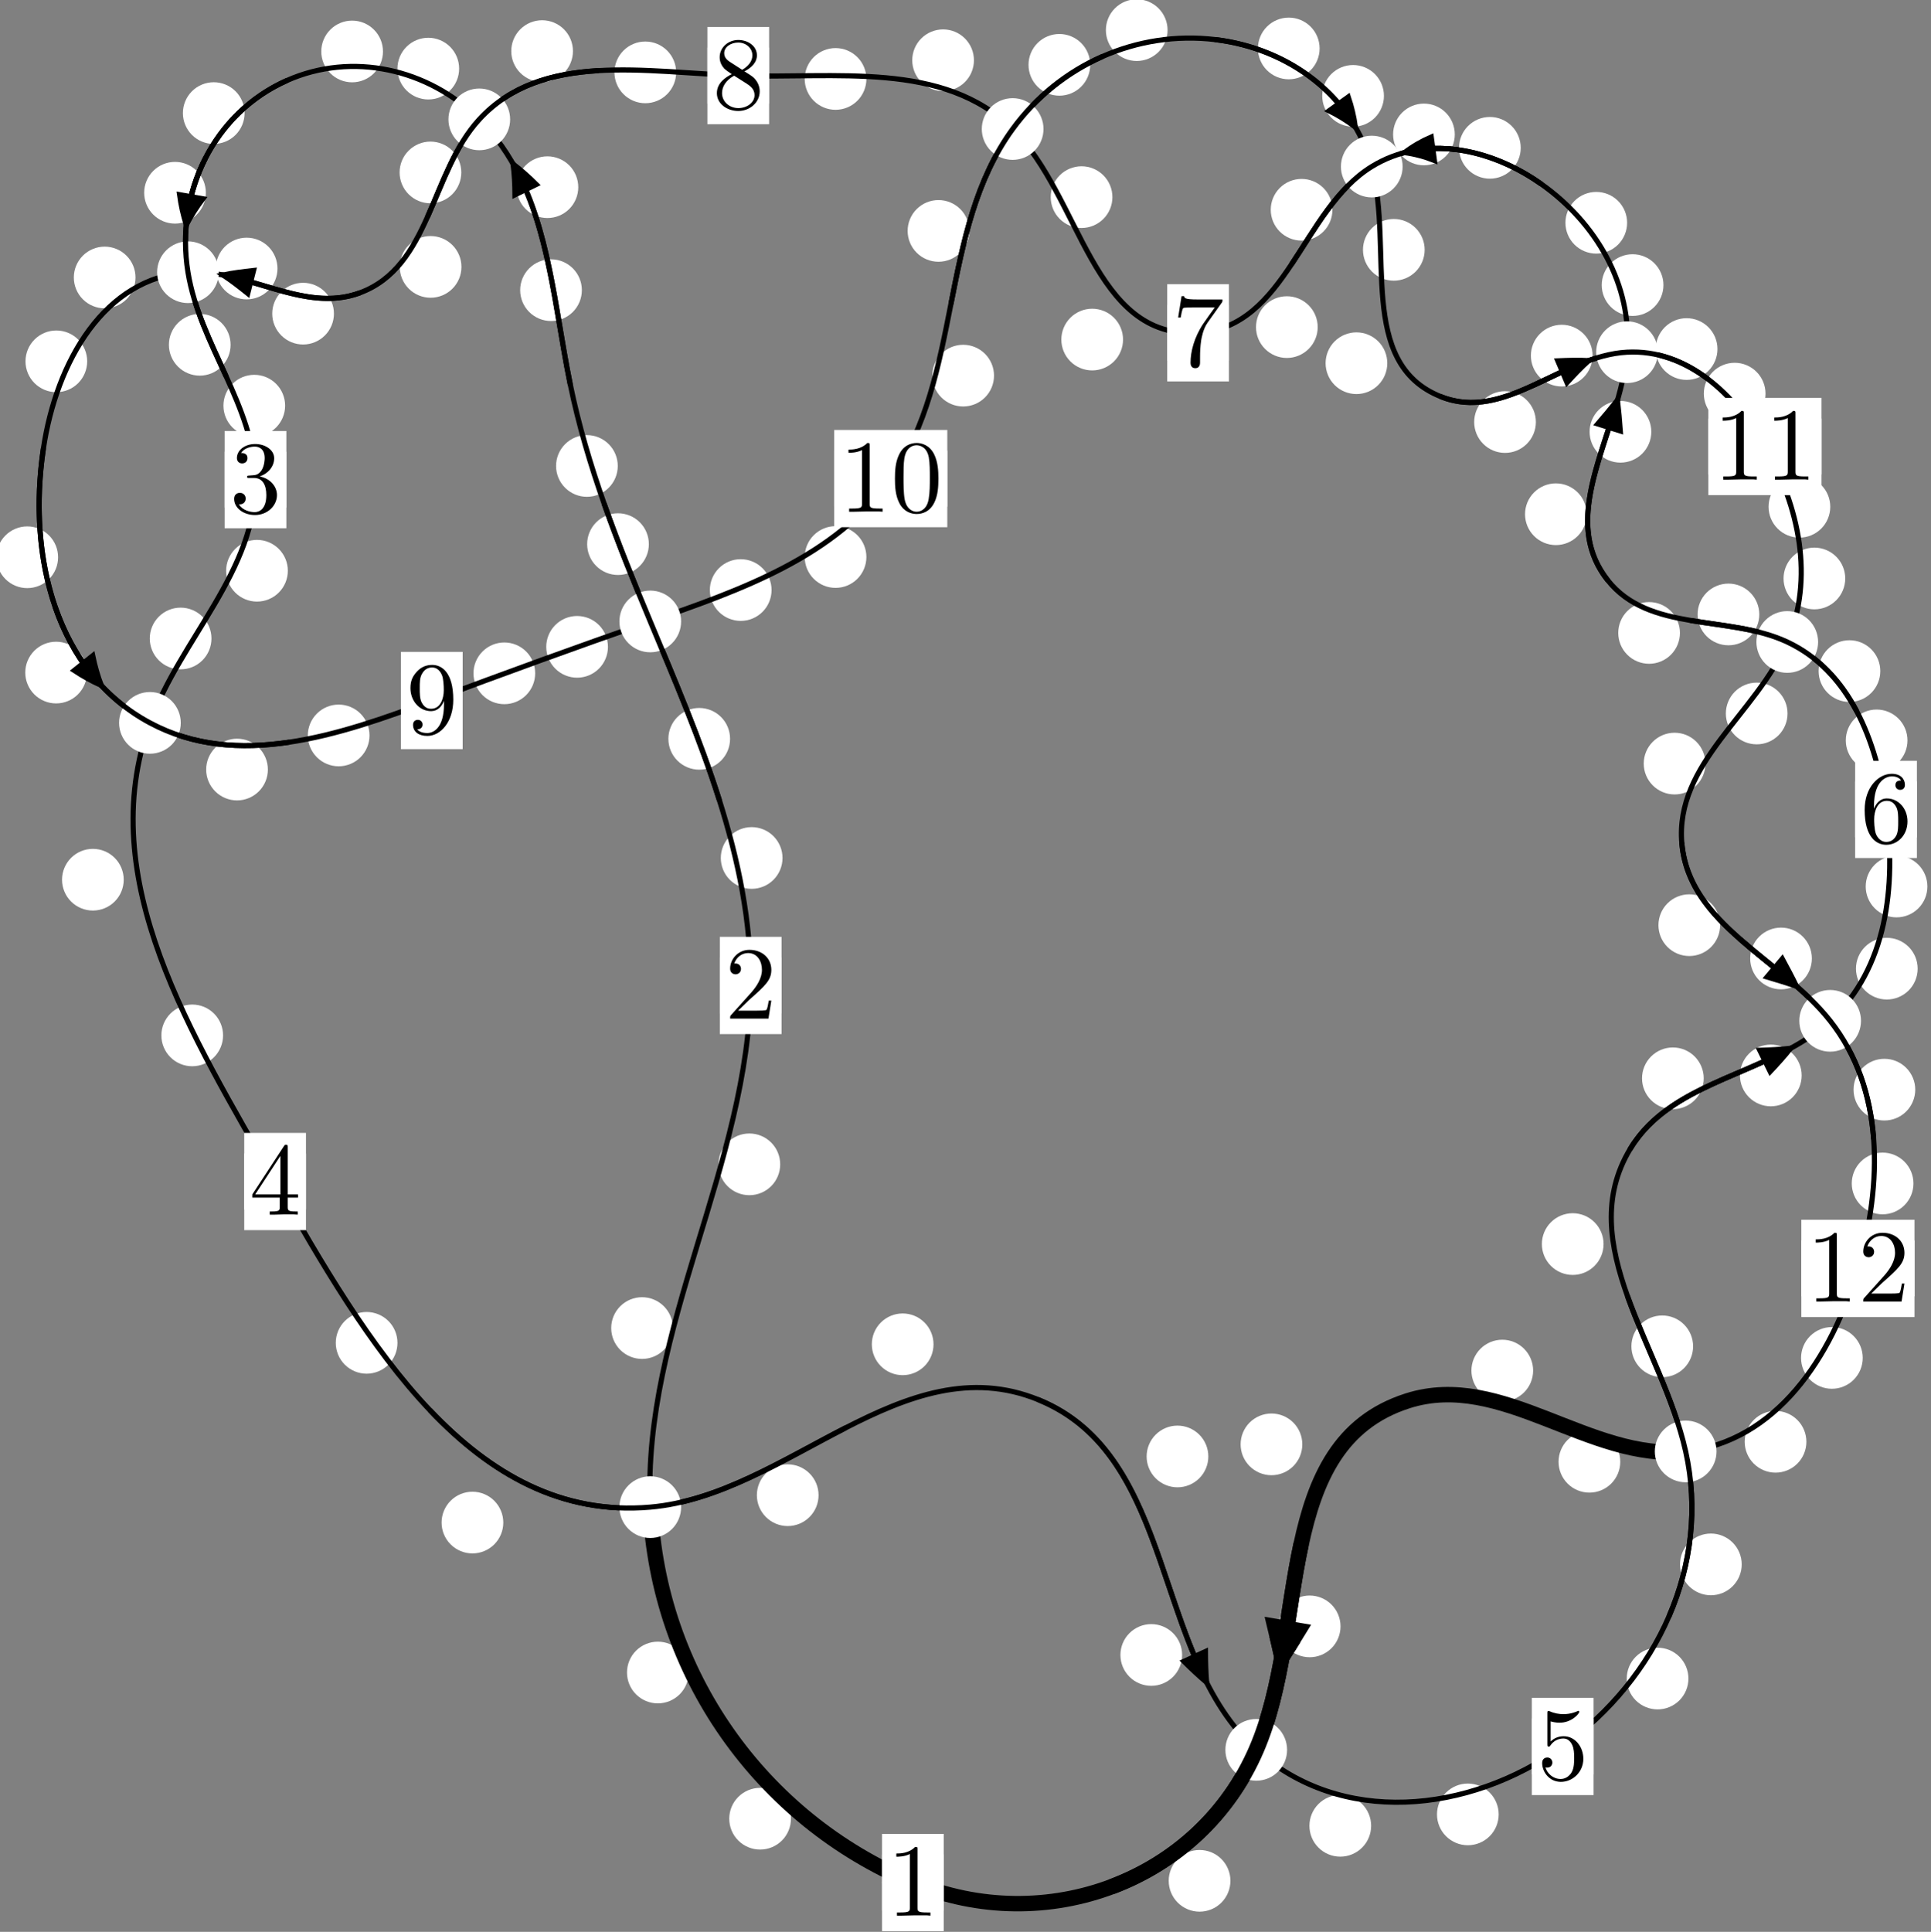 <?xml version="1.0"?>
<!-- Created by MetaPost 1.999 on 2021.07.06:0008 -->
<svg version="1.1" xmlns="http://www.w3.org/2000/svg" xmlns:xlink="http://www.w3.org/1999/xlink" width="187.083" height="187.145" viewBox="0 0 187.083 187.145">
<rect x="0" y="0" width="187.083" height="187.145" fill="#808080" stroke="none"/>
<!-- Original BoundingBox: -63.349014 -41.075394 123.734421 146.069839 -->
  <defs>
    <g transform="scale(0.01,0.01)" id="GLYPHcmr10_48">
      <path style="fill-rule: evenodd;" d="M460 -320C460 -400,455 -480,420 -554C374 -650,292 -666,250 -666C190 -666,117 -640,76 -547C44 -478,39 -400,39 -320C39 -245,43 -155,84 -79C127 2,200 22,249 22C303 22,379 1,423 -94C455 -163,460 -241,460 -320M249 -0C210 -0,151 -25,133 -121C122 -181,122 -273,122 -332C122 -396,122 -462,130 -516C149 -635,224 -644,249 -644C282 -644,348 -626,367 -527C377 -471,377 -395,377 -332C377 -257,377 -189,366 -125C351 -30,294 -0,249 -0"></path>
    </g>
    <g transform="scale(0.01,0.01)" id="GLYPHcmr10_49">
      <path style="fill-rule: evenodd;" d="M294 -640C294 -664,294 -666,271 -666C209 -602,121 -602,89 -602L89 -571C109 -571,168 -571,220 -597L220 -79C220 -43,217 -31,127 -31L95 -31L95 -0L257 -0L130 -3L217 -3L257 -3L297 -3L384 -3L419 -0L419 -31L387 -31C297 -31,294 -42,294 -79"></path>
    </g>
    <g transform="scale(0.01,0.01)" id="GLYPHcmr10_50">
      <path style="fill-rule: evenodd;" d="M127 -77L233 -180C389 -318,449 -372,449 -472C449 -586,359 -666,237 -666C124 -666,50 -574,50 -485C50 -429,100 -429,103 -429C120 -429,155 -441,155 -482C155 -508,137 -534,102 -534C94 -534,92 -534,89 -533C112 -598,166 -635,224 -635C315 -635,358 -554,358 -472C358 -392,308 -313,253 -251L61 -37C50 -26,50 -24,50 -0L421 -0L449 -174L424 -174C419 -144,412 -100,402 -85C395 -77,329 -77,307 -77"></path>
    </g>
    <g transform="scale(0.01,0.01)" id="GLYPHcmr10_51">
      <path style="fill-rule: evenodd;" d="M290 -352C372 -379,430 -449,430 -528C430 -610,342 -666,246 -666C145 -666,69 -606,69 -530C69 -497,91 -478,120 -478C151 -478,171 -500,171 -529C171 -579,124 -579,109 -579C140 -628,206 -641,242 -641C283 -641,338 -619,338 -529C338 -517,336 -459,310 -415C280 -367,246 -364,221 -363C213 -362,189 -360,182 -360C174 -359,167 -358,167 -348C167 -337,174 -337,191 -337L235 -337C317 -337,354 -269,354 -171C354 -35,285 -6,241 -6C198 -6,123 -23,88 -82C123 -77,154 -99,154 -137C154 -173,127 -193,98 -193C74 -193,42 -179,42 -135C42 -44,135 22,244 22C366 22,457 -69,457 -171C457 -253,394 -331,290 -352"></path>
    </g>
    <g transform="scale(0.01,0.01)" id="GLYPHcmr10_52">
      <path style="fill-rule: evenodd;" d="M294 -165L294 -78C294 -42,292 -31,218 -31L197 -31L197 -0L332 -0L238 -3L290 -3L332 -3L374 -3L427 -3L468 -0L468 -31L447 -31C373 -31,371 -42,371 -78L371 -165L471 -165L471 -196L371 -196L371 -651C371 -671,371 -677,355 -677C346 -677,343 -677,335 -665L28 -196L28 -165M300 -196L56 -196L300 -569"></path>
    </g>
    <g transform="scale(0.01,0.01)" id="GLYPHcmr10_53">
      <path style="fill-rule: evenodd;" d="M449 -201C449 -320,367 -420,259 -420C211 -420,168 -404,132 -369L132 -564C152 -558,185 -551,217 -551C340 -551,410 -642,410 -655C410 -661,407 -666,400 -666C399 -666,397 -666,392 -663C372 -654,323 -634,256 -634C216 -634,170 -641,123 -662C115 -665,113 -665,111 -665C101 -665,101 -657,101 -641L101 -345C101 -327,101 -319,115 -319C122 -319,124 -322,128 -328C139 -344,176 -398,257 -398C309 -398,334 -352,342 -334C358 -297,360 -258,360 -208C360 -173,360 -113,336 -71C312 -32,275 -6,229 -6C156 -6,99 -59,82 -118C85 -117,88 -116,99 -116C132 -116,149 -141,149 -165C149 -189,132 -214,99 -214C85 -214,50 -207,50 -161C50 -75,119 22,231 22C347 22,449 -74,449 -201"></path>
    </g>
    <g transform="scale(0.01,0.01)" id="GLYPHcmr10_54">
      <path style="fill-rule: evenodd;" d="M132 -328L132 -352C132 -605,256 -641,307 -641C331 -641,373 -635,395 -601C380 -601,340 -601,340 -556C340 -525,364 -510,386 -510C402 -510,432 -519,432 -558C432 -618,388 -666,305 -666C177 -666,42 -537,42 -316C42 -49,158 22,251 22C362 22,457 -72,457 -204C457 -331,368 -427,257 -427C189 -427,152 -376,132 -328M251 -6C188 -6,158 -66,152 -81C134 -128,134 -208,134 -226C134 -304,166 -404,256 -404C272 -404,318 -404,349 -342C367 -305,367 -254,367 -205C367 -157,367 -107,350 -71C320 -11,274 -6,251 -6"></path>
    </g>
    <g transform="scale(0.01,0.01)" id="GLYPHcmr10_55">
      <path style="fill-rule: evenodd;" d="M476 -609C485 -621,485 -623,485 -644L242 -644C120 -644,118 -657,114 -676L89 -676L56 -470L81 -470C84 -486,93 -549,106 -561C113 -567,191 -567,204 -567L411 -567C400 -551,321 -442,299 -409C209 -274,176 -135,176 -33C176 -23,176 22,222 22C268 22,268 -23,268 -33L268 -84C268 -139,271 -194,279 -248C283 -271,297 -357,341 -419"></path>
    </g>
    <g transform="scale(0.01,0.01)" id="GLYPHcmr10_56">
      <path style="fill-rule: evenodd;" d="M163 -457C117 -487,113 -521,113 -538C113 -599,178 -641,249 -641C322 -641,386 -589,386 -517C386 -460,347 -412,287 -377M309 -362C381 -399,430 -451,430 -517C430 -609,341 -666,250 -666C150 -666,69 -592,69 -499C69 -481,71 -436,113 -389C124 -377,161 -352,186 -335C128 -306,42 -250,42 -151C42 -45,144 22,249 22C362 22,457 -61,457 -168C457 -204,446 -249,408 -291C389 -312,373 -322,309 -362M209 -320L332 -242C360 -223,407 -193,407 -132C407 -58,332 -6,250 -6C164 -6,92 -68,92 -151C92 -209,124 -273,209 -320"></path>
    </g>
    <g transform="scale(0.01,0.01)" id="GLYPHcmr10_57">
      <path style="fill-rule: evenodd;" d="M367 -318L367 -286C367 -52,263 -6,205 -6C188 -6,134 -8,107 -42C151 -42,159 -71,159 -88C159 -119,135 -134,113 -134C97 -134,67 -125,67 -86C67 -19,121 22,206 22C335 22,457 -114,457 -329C457 -598,342 -666,253 -666C198 -666,149 -648,106 -603C65 -558,42 -516,42 -441C42 -316,130 -218,242 -218C303 -218,344 -260,367 -318M243 -241C227 -241,181 -241,150 -304C132 -341,132 -391,132 -440C132 -494,132 -541,153 -578C180 -628,218 -641,253 -641C299 -641,332 -607,349 -562C361 -530,365 -467,365 -421C365 -338,331 -241,243 -241"></path>
    </g>
  </defs>
  <path d="M76.631 176.183C76.631 175.391,76.316 174.631,75.756 174.07C75.195 173.51,74.435 173.195,73.642 173.195C72.85 173.195,72.089 173.51,71.529 174.07C70.968 174.631,70.653 175.391,70.653 176.183C70.653 176.976,70.968 177.736,71.529 178.297C72.089 178.857,72.85 179.172,73.642 179.172C74.435 179.172,75.195 178.857,75.756 178.297C76.316 177.736,76.631 176.976,76.631 176.183Z" style="fill: rgb(100%,100%,100%);stroke: none;"></path>
  <path d="M91.43 182.365C91.43 181.572,91.115 180.812,90.555 180.252C89.994 179.691,89.234 179.376,88.442 179.376C87.649 179.376,86.889 179.691,86.328 180.252C85.768 180.812,85.453 181.572,85.453 182.365C85.453 183.158,85.768 183.918,86.328 184.478C86.889 185.039,87.649 185.354,88.442 185.354C89.234 185.354,89.994 185.039,90.555 184.478C91.115 183.918,91.43 183.158,91.43 182.365Z" style="fill: rgb(100%,100%,100%);stroke: none;"></path>
  <path d="M65.193 128.653C65.193 127.86,64.879 127.1,64.318 126.54C63.758 125.979,62.997 125.664,62.205 125.664C61.412 125.664,60.652 125.979,60.091 126.54C59.531 127.1,59.216 127.86,59.216 128.653C59.216 129.446,59.531 130.206,60.091 130.766C60.652 131.327,61.412 131.642,62.205 131.642C62.997 131.642,63.758 131.327,64.318 130.766C64.879 130.206,65.193 129.446,65.193 128.653Z" style="fill: rgb(100%,100%,100%);stroke: none;"></path>
  <path d="M66.723 162.022C66.723 161.229,66.408 160.469,65.848 159.908C65.287 159.348,64.527 159.033,63.735 159.033C62.942 159.033,62.182 159.348,61.621 159.908C61.061 160.469,60.746 161.229,60.746 162.022C60.746 162.814,61.061 163.575,61.621 164.135C62.182 164.696,62.942 165.01,63.735 165.01C64.527 165.01,65.287 164.696,65.848 164.135C66.408 163.575,66.723 162.814,66.723 162.022Z" style="fill: rgb(100%,100%,100%);stroke: none;"></path>
  <path d="M75.813 83.115C75.813 82.322,75.498 81.562,74.937 81.001C74.377 80.441,73.616 80.126,72.824 80.126C72.031 80.126,71.271 80.441,70.71 81.001C70.15 81.562,69.835 82.322,69.835 83.115C69.835 83.907,70.15 84.667,70.71 85.228C71.271 85.788,72.031 86.103,72.824 86.103C73.616 86.103,74.377 85.788,74.937 85.228C75.498 84.667,75.813 83.907,75.813 83.115Z" style="fill: rgb(100%,100%,100%);stroke: none;"></path>
  <path d="M75.589 112.793C75.589 112,75.274 111.24,74.714 110.68C74.153 110.119,73.393 109.804,72.6 109.804C71.807 109.804,71.047 110.119,70.487 110.68C69.926 111.24,69.611 112,69.611 112.793C69.611 113.586,69.926 114.346,70.487 114.906C71.047 115.467,71.807 115.782,72.6 115.782C73.393 115.782,74.153 115.467,74.714 114.906C75.274 114.346,75.589 113.586,75.589 112.793Z" style="fill: rgb(100%,100%,100%);stroke: none;"></path>
  <path d="M62.864 52.712C62.864 51.919,62.549 51.159,61.988 50.598C61.428 50.038,60.668 49.723,59.875 49.723C59.082 49.723,58.322 50.038,57.762 50.598C57.201 51.159,56.886 51.919,56.886 52.712C56.886 53.504,57.201 54.265,57.762 54.825C58.322 55.386,59.082 55.7,59.875 55.7C60.668 55.7,61.428 55.386,61.988 54.825C62.549 54.265,62.864 53.504,62.864 52.712Z" style="fill: rgb(100%,100%,100%);stroke: none;"></path>
  <path d="M70.733 71.572C70.733 70.779,70.419 70.019,69.858 69.459C69.298 68.898,68.537 68.583,67.745 68.583C66.952 68.583,66.192 68.898,65.631 69.459C65.071 70.019,64.756 70.779,64.756 71.572C64.756 72.365,65.071 73.125,65.631 73.685C66.192 74.246,66.952 74.561,67.745 74.561C68.537 74.561,69.298 74.246,69.858 73.685C70.419 73.125,70.733 72.365,70.733 71.572Z" style="fill: rgb(100%,100%,100%);stroke: none;"></path>
  <path d="M56.373 28.109C56.373 27.317,56.058 26.556,55.498 25.996C54.937 25.435,54.177 25.12,53.385 25.12C52.592 25.12,51.832 25.435,51.271 25.996C50.711 26.556,50.396 27.317,50.396 28.109C50.396 28.902,50.711 29.662,51.271 30.223C51.832 30.783,52.592 31.098,53.385 31.098C54.177 31.098,54.937 30.783,55.498 30.223C56.058 29.662,56.373 28.902,56.373 28.109Z" style="fill: rgb(100%,100%,100%);stroke: none;"></path>
  <path d="M59.852 45.139C59.852 44.346,59.537 43.586,58.976 43.026C58.416 42.465,57.656 42.15,56.863 42.15C56.07 42.15,55.31 42.465,54.75 43.026C54.189 43.586,53.874 44.346,53.874 45.139C53.874 45.932,54.189 46.692,54.75 47.252C55.31 47.813,56.07 48.128,56.863 48.128C57.656 48.128,58.416 47.813,58.976 47.252C59.537 46.692,59.852 45.932,59.852 45.139Z" style="fill: rgb(100%,100%,100%);stroke: none;"></path>
  <path d="M44.483 6.647C44.483 5.854,44.168 5.094,43.608 4.534C43.047 3.973,42.287 3.658,41.494 3.658C40.702 3.658,39.941 3.973,39.381 4.534C38.82 5.094,38.506 5.854,38.506 6.647C38.506 7.44,38.82 8.2,39.381 8.76C39.941 9.321,40.702 9.636,41.494 9.636C42.287 9.636,43.047 9.321,43.608 8.76C44.168 8.2,44.483 7.44,44.483 6.647Z" style="fill: rgb(100%,100%,100%);stroke: none;"></path>
  <path d="M56.025 18.134C56.025 17.341,55.71 16.581,55.15 16.02C54.589 15.46,53.829 15.145,53.037 15.145C52.244 15.145,51.484 15.46,50.923 16.02C50.363 16.581,50.048 17.341,50.048 18.134C50.048 18.926,50.363 19.687,50.923 20.247C51.484 20.807,52.244 21.122,53.037 21.122C53.829 21.122,54.589 20.807,55.15 20.247C55.71 19.687,56.025 18.926,56.025 18.134Z" style="fill: rgb(100%,100%,100%);stroke: none;"></path>
  <path d="M23.697 10.956C23.697 10.163,23.382 9.403,22.822 8.842C22.261 8.282,21.501 7.967,20.708 7.967C19.916 7.967,19.155 8.282,18.595 8.842C18.034 9.403,17.719 10.163,17.719 10.956C17.719 11.748,18.034 12.508,18.595 13.069C19.155 13.629,19.916 13.944,20.708 13.944C21.501 13.944,22.261 13.629,22.822 13.069C23.382 12.508,23.697 11.748,23.697 10.956Z" style="fill: rgb(100%,100%,100%);stroke: none;"></path>
  <path d="M37.104 4.986C37.104 4.193,36.789 3.433,36.228 2.873C35.668 2.312,34.907 1.997,34.115 1.997C33.322 1.997,32.562 2.312,32.001 2.873C31.441 3.433,31.126 4.193,31.126 4.986C31.126 5.779,31.441 6.539,32.001 7.099C32.562 7.66,33.322 7.975,34.115 7.975C34.907 7.975,35.668 7.66,36.228 7.099C36.789 6.539,37.104 5.779,37.104 4.986Z" style="fill: rgb(100%,100%,100%);stroke: none;"></path>
  <path d="M22.341 33.4C22.341 32.607,22.026 31.847,21.466 31.287C20.905 30.726,20.145 30.411,19.352 30.411C18.56 30.411,17.799 30.726,17.239 31.287C16.678 31.847,16.363 32.607,16.363 33.4C16.363 34.193,16.678 34.953,17.239 35.513C17.799 36.074,18.56 36.389,19.352 36.389C20.145 36.389,20.905 36.074,21.466 35.513C22.026 34.953,22.341 34.193,22.341 33.4Z" style="fill: rgb(100%,100%,100%);stroke: none;"></path>
  <path d="M19.944 18.672C19.944 17.879,19.63 17.119,19.069 16.559C18.509 15.998,17.748 15.683,16.956 15.683C16.163 15.683,15.403 15.998,14.842 16.559C14.282 17.119,13.967 17.879,13.967 18.672C13.967 19.465,14.282 20.225,14.842 20.785C15.403 21.346,16.163 21.661,16.956 21.661C17.748 21.661,18.509 21.346,19.069 20.785C19.63 20.225,19.944 19.465,19.944 18.672Z" style="fill: rgb(100%,100%,100%);stroke: none;"></path>
  <path d="M27.887 55.289C27.887 54.496,27.572 53.736,27.011 53.176C26.451 52.615,25.691 52.3,24.898 52.3C24.105 52.3,23.345 52.615,22.785 53.176C22.224 53.736,21.909 54.496,21.909 55.289C21.909 56.082,22.224 56.842,22.785 57.402C23.345 57.963,24.105 58.278,24.898 58.278C25.691 58.278,26.451 57.963,27.011 57.402C27.572 56.842,27.887 56.082,27.887 55.289Z" style="fill: rgb(100%,100%,100%);stroke: none;"></path>
  <path d="M27.624 39.297C27.624 38.505,27.309 37.745,26.749 37.184C26.188 36.624,25.428 36.309,24.635 36.309C23.843 36.309,23.082 36.624,22.522 37.184C21.961 37.745,21.647 38.505,21.647 39.297C21.647 40.09,21.961 40.85,22.522 41.411C23.082 41.971,23.843 42.286,24.635 42.286C25.428 42.286,26.188 41.971,26.749 41.411C27.309 40.85,27.624 40.09,27.624 39.297Z" style="fill: rgb(100%,100%,100%);stroke: none;"></path>
  <path d="M11.987 85.22C11.987 84.427,11.673 83.667,11.112 83.106C10.552 82.546,9.791 82.231,8.999 82.231C8.206 82.231,7.446 82.546,6.885 83.106C6.325 83.667,6.01 84.427,6.01 85.22C6.01 86.012,6.325 86.773,6.885 87.333C7.446 87.894,8.206 88.208,8.999 88.208C9.791 88.208,10.552 87.894,11.112 87.333C11.673 86.773,11.987 86.012,11.987 85.22Z" style="fill: rgb(100%,100%,100%);stroke: none;"></path>
  <path d="M20.487 61.853C20.487 61.06,20.172 60.3,19.612 59.739C19.051 59.179,18.291 58.864,17.498 58.864C16.706 58.864,15.946 59.179,15.385 59.739C14.825 60.3,14.51 61.06,14.51 61.853C14.51 62.645,14.825 63.406,15.385 63.966C15.946 64.527,16.706 64.841,17.498 64.841C18.291 64.841,19.051 64.527,19.612 63.966C20.172 63.406,20.487 62.645,20.487 61.853Z" style="fill: rgb(100%,100%,100%);stroke: none;"></path>
  <path d="M38.508 130.085C38.508 129.292,38.193 128.532,37.633 127.971C37.072 127.411,36.312 127.096,35.519 127.096C34.727 127.096,33.966 127.411,33.406 127.971C32.845 128.532,32.531 129.292,32.531 130.085C32.531 130.877,32.845 131.638,33.406 132.198C33.966 132.758,34.727 133.073,35.519 133.073C36.312 133.073,37.072 132.758,37.633 132.198C38.193 131.638,38.508 130.877,38.508 130.085Z" style="fill: rgb(100%,100%,100%);stroke: none;"></path>
  <path d="M21.611 100.302C21.611 99.509,21.296 98.749,20.736 98.189C20.176 97.628,19.415 97.313,18.623 97.313C17.83 97.313,17.07 97.628,16.509 98.189C15.949 98.749,15.634 99.509,15.634 100.302C15.634 101.095,15.949 101.855,16.509 102.415C17.07 102.976,17.83 103.291,18.623 103.291C19.415 103.291,20.176 102.976,20.736 102.415C21.296 101.855,21.611 101.095,21.611 100.302Z" style="fill: rgb(100%,100%,100%);stroke: none;"></path>
  <path d="M79.306 144.844C79.306 144.051,78.991 143.291,78.43 142.731C77.87 142.17,77.11 141.855,76.317 141.855C75.524 141.855,74.764 142.17,74.204 142.731C73.643 143.291,73.328 144.051,73.328 144.844C73.328 145.637,73.643 146.397,74.204 146.957C74.764 147.518,75.524 147.833,76.317 147.833C77.11 147.833,77.87 147.518,78.43 146.957C78.991 146.397,79.306 145.637,79.306 144.844Z" style="fill: rgb(100%,100%,100%);stroke: none;"></path>
  <path d="M48.761 147.495C48.761 146.703,48.446 145.943,47.885 145.382C47.325 144.822,46.565 144.507,45.772 144.507C44.979 144.507,44.219 144.822,43.659 145.382C43.098 145.943,42.783 146.703,42.783 147.495C42.783 148.288,43.098 149.048,43.659 149.609C44.219 150.169,44.979 150.484,45.772 150.484C46.565 150.484,47.325 150.169,47.885 149.609C48.446 149.048,48.761 148.288,48.761 147.495Z" style="fill: rgb(100%,100%,100%);stroke: none;"></path>
  <path d="M117.068 141.091C117.068 140.299,116.753 139.538,116.192 138.978C115.632 138.418,114.872 138.103,114.079 138.103C113.286 138.103,112.526 138.418,111.966 138.978C111.405 139.538,111.09 140.299,111.09 141.091C111.09 141.884,111.405 142.644,111.966 143.205C112.526 143.765,113.286 144.08,114.079 144.08C114.872 144.08,115.632 143.765,116.192 143.205C116.753 142.644,117.068 141.884,117.068 141.091Z" style="fill: rgb(100%,100%,100%);stroke: none;"></path>
  <path d="M90.443 130.227C90.443 129.434,90.128 128.674,89.568 128.114C89.007 127.553,88.247 127.238,87.454 127.238C86.662 127.238,85.902 127.553,85.341 128.114C84.781 128.674,84.466 129.434,84.466 130.227C84.466 131.02,84.781 131.78,85.341 132.34C85.902 132.901,86.662 133.216,87.454 133.216C88.247 133.216,89.007 132.901,89.568 132.34C90.128 131.78,90.443 131.02,90.443 130.227Z" style="fill: rgb(100%,100%,100%);stroke: none;"></path>
  <path d="M132.841 176.871C132.841 176.078,132.526 175.318,131.965 174.757C131.405 174.197,130.645 173.882,129.852 173.882C129.059 173.882,128.299 174.197,127.739 174.757C127.178 175.318,126.863 176.078,126.863 176.871C126.863 177.663,127.178 178.424,127.739 178.984C128.299 179.544,129.059 179.859,129.852 179.859C130.645 179.859,131.405 179.544,131.965 178.984C132.526 178.424,132.841 177.663,132.841 176.871Z" style="fill: rgb(100%,100%,100%);stroke: none;"></path>
  <path d="M114.529 160.322C114.529 159.529,114.214 158.769,113.653 158.209C113.093 157.648,112.332 157.333,111.54 157.333C110.747 157.333,109.987 157.648,109.426 158.209C108.866 158.769,108.551 159.529,108.551 160.322C108.551 161.115,108.866 161.875,109.426 162.435C109.987 162.996,110.747 163.311,111.54 163.311C112.332 163.311,113.093 162.996,113.653 162.435C114.214 161.875,114.529 161.115,114.529 160.322Z" style="fill: rgb(100%,100%,100%);stroke: none;"></path>
  <path d="M163.583 162.605C163.583 161.813,163.268 161.053,162.708 160.492C162.148 159.932,161.387 159.617,160.595 159.617C159.802 159.617,159.042 159.932,158.481 160.492C157.921 161.053,157.606 161.813,157.606 162.605C157.606 163.398,157.921 164.158,158.481 164.719C159.042 165.279,159.802 165.594,160.595 165.594C161.387 165.594,162.148 165.279,162.708 164.719C163.268 164.158,163.583 163.398,163.583 162.605Z" style="fill: rgb(100%,100%,100%);stroke: none;"></path>
  <path d="M145.199 175.766C145.199 174.973,144.884 174.213,144.324 173.652C143.763 173.092,143.003 172.777,142.211 172.777C141.418 172.777,140.658 173.092,140.097 173.652C139.537 174.213,139.222 174.973,139.222 175.766C139.222 176.558,139.537 177.319,140.097 177.879C140.658 178.439,141.418 178.754,142.211 178.754C143.003 178.754,143.763 178.439,144.324 177.879C144.884 177.319,145.199 176.558,145.199 175.766Z" style="fill: rgb(100%,100%,100%);stroke: none;"></path>
  <path d="M164.035 130.422C164.035 129.63,163.72 128.869,163.159 128.309C162.599 127.748,161.838 127.434,161.046 127.434C160.253 127.434,159.493 127.748,158.932 128.309C158.372 128.869,158.057 129.63,158.057 130.422C158.057 131.215,158.372 131.975,158.932 132.536C159.493 133.096,160.253 133.411,161.046 133.411C161.838 133.411,162.599 133.096,163.159 132.536C163.72 131.975,164.035 131.215,164.035 130.422Z" style="fill: rgb(100%,100%,100%);stroke: none;"></path>
  <path d="M168.745 151.547C168.745 150.754,168.43 149.994,167.869 149.434C167.309 148.873,166.549 148.558,165.756 148.558C164.963 148.558,164.203 148.873,163.643 149.434C163.082 149.994,162.767 150.754,162.767 151.547C162.767 152.34,163.082 153.1,163.643 153.66C164.203 154.221,164.963 154.536,165.756 154.536C166.549 154.536,167.309 154.221,167.869 153.66C168.43 153.1,168.745 152.34,168.745 151.547Z" style="fill: rgb(100%,100%,100%);stroke: none;"></path>
  <path d="M165.064 104.459C165.064 103.666,164.749 102.906,164.188 102.345C163.628 101.785,162.868 101.47,162.075 101.47C161.282 101.47,160.522 101.785,159.962 102.345C159.401 102.906,159.086 103.666,159.086 104.459C159.086 105.251,159.401 106.012,159.962 106.572C160.522 107.133,161.282 107.447,162.075 107.447C162.868 107.447,163.628 107.133,164.188 106.572C164.749 106.012,165.064 105.251,165.064 104.459Z" style="fill: rgb(100%,100%,100%);stroke: none;"></path>
  <path d="M155.361 120.517C155.361 119.724,155.046 118.964,154.485 118.404C153.925 117.843,153.165 117.528,152.372 117.528C151.579 117.528,150.819 117.843,150.259 118.404C149.698 118.964,149.383 119.724,149.383 120.517C149.383 121.31,149.698 122.07,150.259 122.63C150.819 123.191,151.579 123.506,152.372 123.506C153.165 123.506,153.925 123.191,154.485 122.63C155.046 122.07,155.361 121.31,155.361 120.517Z" style="fill: rgb(100%,100%,100%);stroke: none;"></path>
  <path d="M185.791 93.837C185.791 93.044,185.476 92.284,184.916 91.723C184.355 91.163,183.595 90.848,182.802 90.848C182.01 90.848,181.249 91.163,180.689 91.723C180.128 92.284,179.813 93.044,179.813 93.837C179.813 94.629,180.128 95.389,180.689 95.95C181.249 96.51,182.01 96.825,182.802 96.825C183.595 96.825,184.355 96.51,184.916 95.95C185.476 95.389,185.791 94.629,185.791 93.837Z" style="fill: rgb(100%,100%,100%);stroke: none;"></path>
  <path d="M174.553 104.182C174.553 103.389,174.238 102.629,173.677 102.068C173.117 101.508,172.357 101.193,171.564 101.193C170.771 101.193,170.011 101.508,169.451 102.068C168.89 102.629,168.575 103.389,168.575 104.182C168.575 104.974,168.89 105.734,169.451 106.295C170.011 106.855,170.771 107.17,171.564 107.17C172.357 107.17,173.117 106.855,173.677 106.295C174.238 105.734,174.553 104.974,174.553 104.182Z" style="fill: rgb(100%,100%,100%);stroke: none;"></path>
  <path d="M184.804 71.724C184.804 70.931,184.489 70.171,183.929 69.611C183.368 69.05,182.608 68.735,181.815 68.735C181.023 68.735,180.262 69.05,179.702 69.611C179.141 70.171,178.827 70.931,178.827 71.724C178.827 72.517,179.141 73.277,179.702 73.837C180.262 74.398,181.023 74.713,181.815 74.713C182.608 74.713,183.368 74.398,183.929 73.837C184.489 73.277,184.804 72.517,184.804 71.724Z" style="fill: rgb(100%,100%,100%);stroke: none;"></path>
  <path d="M186.734 85.878C186.734 85.085,186.419 84.325,185.859 83.764C185.299 83.204,184.538 82.889,183.746 82.889C182.953 82.889,182.193 83.204,181.632 83.764C181.072 84.325,180.757 85.085,180.757 85.878C180.757 86.671,181.072 87.431,181.632 87.991C182.193 88.552,182.953 88.867,183.746 88.867C184.538 88.867,185.299 88.552,185.859 87.991C186.419 87.431,186.734 86.671,186.734 85.878Z" style="fill: rgb(100%,100%,100%);stroke: none;"></path>
  <path d="M170.448 59.522C170.448 58.73,170.133 57.97,169.573 57.409C169.013 56.849,168.252 56.534,167.46 56.534C166.667 56.534,165.907 56.849,165.346 57.409C164.786 57.97,164.471 58.73,164.471 59.522C164.471 60.315,164.786 61.075,165.346 61.636C165.907 62.196,166.667 62.511,167.46 62.511C168.252 62.511,169.013 62.196,169.573 61.636C170.133 61.075,170.448 60.315,170.448 59.522Z" style="fill: rgb(100%,100%,100%);stroke: none;"></path>
  <path d="M182.172 65.011C182.172 64.218,181.857 63.458,181.296 62.898C180.736 62.337,179.976 62.022,179.183 62.022C178.39 62.022,177.63 62.337,177.07 62.898C176.509 63.458,176.194 64.218,176.194 65.011C176.194 65.804,176.509 66.564,177.07 67.124C177.63 67.685,178.39 68,179.183 68C179.976 68,180.736 67.685,181.296 67.124C181.857 66.564,182.172 65.804,182.172 65.011Z" style="fill: rgb(100%,100%,100%);stroke: none;"></path>
  <path d="M153.73 49.815C153.73 49.022,153.415 48.262,152.854 47.702C152.294 47.141,151.534 46.826,150.741 46.826C149.948 46.826,149.188 47.141,148.628 47.702C148.067 48.262,147.752 49.022,147.752 49.815C147.752 50.608,148.067 51.368,148.628 51.928C149.188 52.489,149.948 52.804,150.741 52.804C151.534 52.804,152.294 52.489,152.854 51.928C153.415 51.368,153.73 50.608,153.73 49.815Z" style="fill: rgb(100%,100%,100%);stroke: none;"></path>
  <path d="M162.76 61.313C162.76 60.52,162.445 59.76,161.885 59.2C161.324 58.639,160.564 58.324,159.771 58.324C158.979 58.324,158.219 58.639,157.658 59.2C157.098 59.76,156.783 60.52,156.783 61.313C156.783 62.106,157.098 62.866,157.658 63.426C158.219 63.987,158.979 64.302,159.771 64.302C160.564 64.302,161.324 63.987,161.885 63.426C162.445 62.866,162.76 62.106,162.76 61.313Z" style="fill: rgb(100%,100%,100%);stroke: none;"></path>
  <path d="M161.161 27.617C161.161 26.824,160.846 26.064,160.285 25.503C159.725 24.943,158.965 24.628,158.172 24.628C157.379 24.628,156.619 24.943,156.059 25.503C155.498 26.064,155.183 26.824,155.183 27.617C155.183 28.409,155.498 29.17,156.059 29.73C156.619 30.29,157.379 30.605,158.172 30.605C158.965 30.605,159.725 30.29,160.285 29.73C160.846 29.17,161.161 28.409,161.161 27.617Z" style="fill: rgb(100%,100%,100%);stroke: none;"></path>
  <path d="M159.986 41.828C159.986 41.035,159.671 40.275,159.11 39.714C158.55 39.154,157.79 38.839,156.997 38.839C156.204 38.839,155.444 39.154,154.884 39.714C154.323 40.275,154.008 41.035,154.008 41.828C154.008 42.62,154.323 43.38,154.884 43.941C155.444 44.501,156.204 44.816,156.997 44.816C157.79 44.816,158.55 44.501,159.11 43.941C159.671 43.38,159.986 42.62,159.986 41.828Z" style="fill: rgb(100%,100%,100%);stroke: none;"></path>
  <path d="M147.334 14.32C147.334 13.528,147.019 12.767,146.459 12.207C145.898 11.646,145.138 11.331,144.346 11.331C143.553 11.331,142.793 11.646,142.232 12.207C141.672 12.767,141.357 13.528,141.357 14.32C141.357 15.113,141.672 15.873,142.232 16.434C142.793 16.994,143.553 17.309,144.346 17.309C145.138 17.309,145.898 16.994,146.459 16.434C147.019 15.873,147.334 15.113,147.334 14.32Z" style="fill: rgb(100%,100%,100%);stroke: none;"></path>
  <path d="M157.643 21.58C157.643 20.788,157.328 20.027,156.768 19.467C156.207 18.906,155.447 18.592,154.654 18.592C153.862 18.592,153.101 18.906,152.541 19.467C151.98 20.027,151.666 20.788,151.666 21.58C151.666 22.373,151.98 23.133,152.541 23.694C153.101 24.254,153.862 24.569,154.654 24.569C155.447 24.569,156.207 24.254,156.768 23.694C157.328 23.133,157.643 22.373,157.643 21.58Z" style="fill: rgb(100%,100%,100%);stroke: none;"></path>
  <path d="M129.092 20.32C129.092 19.528,128.777 18.768,128.217 18.207C127.656 17.647,126.896 17.332,126.104 17.332C125.311 17.332,124.551 17.647,123.99 18.207C123.43 18.768,123.115 19.528,123.115 20.32C123.115 21.113,123.43 21.873,123.99 22.434C124.551 22.994,125.311 23.309,126.104 23.309C126.896 23.309,127.656 22.994,128.217 22.434C128.777 21.873,129.092 21.113,129.092 20.32Z" style="fill: rgb(100%,100%,100%);stroke: none;"></path>
  <path d="M140.946 13.025C140.946 12.232,140.631 11.472,140.071 10.911C139.51 10.351,138.75 10.036,137.958 10.036C137.165 10.036,136.405 10.351,135.844 10.911C135.284 11.472,134.969 12.232,134.969 13.025C134.969 13.817,135.284 14.578,135.844 15.138C136.405 15.699,137.165 16.013,137.958 16.013C138.75 16.013,139.51 15.699,140.071 15.138C140.631 14.578,140.946 13.817,140.946 13.025Z" style="fill: rgb(100%,100%,100%);stroke: none;"></path>
  <path d="M108.805 32.896C108.805 32.103,108.49 31.343,107.929 30.782C107.369 30.222,106.608 29.907,105.816 29.907C105.023 29.907,104.263 30.222,103.702 30.782C103.142 31.343,102.827 32.103,102.827 32.896C102.827 33.688,103.142 34.448,103.702 35.009C104.263 35.569,105.023 35.884,105.816 35.884C106.608 35.884,107.369 35.569,107.929 35.009C108.49 34.448,108.805 33.688,108.805 32.896Z" style="fill: rgb(100%,100%,100%);stroke: none;"></path>
  <path d="M127.665 31.688C127.665 30.895,127.35 30.135,126.789 29.575C126.229 29.014,125.469 28.699,124.676 28.699C123.883 28.699,123.123 29.014,122.563 29.575C122.002 30.135,121.687 30.895,121.687 31.688C121.687 32.481,122.002 33.241,122.563 33.801C123.123 34.362,123.883 34.677,124.676 34.677C125.469 34.677,126.229 34.362,126.789 33.801C127.35 33.241,127.665 32.481,127.665 31.688Z" style="fill: rgb(100%,100%,100%);stroke: none;"></path>
  <path d="M94.36 5.837C94.36 5.044,94.045 4.284,93.484 3.724C92.924 3.163,92.164 2.848,91.371 2.848C90.578 2.848,89.818 3.163,89.258 3.724C88.697 4.284,88.382 5.044,88.382 5.837C88.382 6.63,88.697 7.39,89.258 7.95C89.818 8.511,90.578 8.826,91.371 8.826C92.164 8.826,92.924 8.511,93.484 7.95C94.045 7.39,94.36 6.63,94.36 5.837Z" style="fill: rgb(100%,100%,100%);stroke: none;"></path>
  <path d="M107.775 19.097C107.775 18.304,107.46 17.544,106.899 16.984C106.339 16.423,105.579 16.108,104.786 16.108C103.993 16.108,103.233 16.423,102.673 16.984C102.112 17.544,101.797 18.304,101.797 19.097C101.797 19.89,102.112 20.65,102.673 21.21C103.233 21.771,103.993 22.086,104.786 22.086C105.579 22.086,106.339 21.771,106.899 21.21C107.46 20.65,107.775 19.89,107.775 19.097Z" style="fill: rgb(100%,100%,100%);stroke: none;"></path>
  <path d="M65.509 7.011C65.509 6.218,65.194 5.458,64.633 4.898C64.073 4.337,63.313 4.022,62.52 4.022C61.727 4.022,60.967 4.337,60.407 4.898C59.846 5.458,59.531 6.218,59.531 7.011C59.531 7.804,59.846 8.564,60.407 9.124C60.967 9.685,61.727 10,62.52 10C63.313 10,64.073 9.685,64.633 9.124C65.194 8.564,65.509 7.804,65.509 7.011Z" style="fill: rgb(100%,100%,100%);stroke: none;"></path>
  <path d="M83.94 7.648C83.94 6.855,83.625 6.095,83.064 5.534C82.504 4.974,81.744 4.659,80.951 4.659C80.158 4.659,79.398 4.974,78.838 5.534C78.277 6.095,77.962 6.855,77.962 7.648C77.962 8.44,78.277 9.201,78.838 9.761C79.398 10.322,80.158 10.637,80.951 10.637C81.744 10.637,82.504 10.322,83.064 9.761C83.625 9.201,83.94 8.44,83.94 7.648Z" style="fill: rgb(100%,100%,100%);stroke: none;"></path>
  <path d="M44.693 16.705C44.693 15.912,44.378 15.152,43.817 14.592C43.257 14.031,42.496 13.716,41.704 13.716C40.911 13.716,40.151 14.031,39.59 14.592C39.03 15.152,38.715 15.912,38.715 16.705C38.715 17.498,39.03 18.258,39.59 18.818C40.151 19.379,40.911 19.694,41.704 19.694C42.496 19.694,43.257 19.379,43.817 18.818C44.378 18.258,44.693 17.498,44.693 16.705Z" style="fill: rgb(100%,100%,100%);stroke: none;"></path>
  <path d="M55.51 4.95C55.51 4.157,55.196 3.397,54.635 2.837C54.075 2.276,53.314 1.961,52.522 1.961C51.729 1.961,50.969 2.276,50.408 2.837C49.848 3.397,49.533 4.157,49.533 4.95C49.533 5.743,49.848 6.503,50.408 7.063C50.969 7.624,51.729 7.939,52.522 7.939C53.314 7.939,54.075 7.624,54.635 7.063C55.196 6.503,55.51 5.743,55.51 4.95Z" style="fill: rgb(100%,100%,100%);stroke: none;"></path>
  <path d="M32.353 30.384C32.353 29.591,32.038 28.831,31.477 28.271C30.917 27.71,30.157 27.395,29.364 27.395C28.571 27.395,27.811 27.71,27.251 28.271C26.69 28.831,26.375 29.591,26.375 30.384C26.375 31.177,26.69 31.937,27.251 32.497C27.811 33.058,28.571 33.373,29.364 33.373C30.157 33.373,30.917 33.058,31.477 32.497C32.038 31.937,32.353 31.177,32.353 30.384Z" style="fill: rgb(100%,100%,100%);stroke: none;"></path>
  <path d="M44.707 25.854C44.707 25.062,44.392 24.302,43.831 23.741C43.271 23.181,42.511 22.866,41.718 22.866C40.925 22.866,40.165 23.181,39.605 23.741C39.044 24.302,38.729 25.062,38.729 25.854C38.729 26.647,39.044 27.407,39.605 27.968C40.165 28.528,40.925 28.843,41.718 28.843C42.511 28.843,43.271 28.528,43.831 27.968C44.392 27.407,44.707 26.647,44.707 25.854Z" style="fill: rgb(100%,100%,100%);stroke: none;"></path>
  <path d="M13.129 26.881C13.129 26.088,12.814 25.328,12.254 24.767C11.693 24.207,10.933 23.892,10.14 23.892C9.348 23.892,8.588 24.207,8.027 24.767C7.467 25.328,7.152 26.088,7.152 26.881C7.152 27.673,7.467 28.434,8.027 28.994C8.588 29.554,9.348 29.869,10.14 29.869C10.933 29.869,11.693 29.554,12.254 28.994C12.814 28.434,13.129 27.673,13.129 26.881Z" style="fill: rgb(100%,100%,100%);stroke: none;"></path>
  <path d="M26.883 26.013C26.883 25.22,26.568 24.46,26.008 23.899C25.447 23.339,24.687 23.024,23.894 23.024C23.102 23.024,22.342 23.339,21.781 23.899C21.221 24.46,20.906 25.22,20.906 26.013C20.906 26.805,21.221 27.566,21.781 28.126C22.342 28.687,23.102 29.001,23.894 29.001C24.687 29.001,25.447 28.687,26.008 28.126C26.568 27.566,26.883 26.805,26.883 26.013Z" style="fill: rgb(100%,100%,100%);stroke: none;"></path>
  <path d="M5.628 53.984C5.628 53.191,5.314 52.431,4.753 51.871C4.193 51.31,3.432 50.995,2.64 50.995C1.847 50.995,1.087 51.31,0.526 51.871C-0.034 52.431,-0.349 53.191,-0.349 53.984C-0.349 54.777,-0.034 55.537,0.526 56.097C1.087 56.658,1.847 56.973,2.64 56.973C3.432 56.973,4.193 56.658,4.753 56.097C5.314 55.537,5.628 54.777,5.628 53.984Z" style="fill: rgb(100%,100%,100%);stroke: none;"></path>
  <path d="M8.447 35.004C8.447 34.211,8.132 33.451,7.572 32.89C7.012 32.33,6.251 32.015,5.459 32.015C4.666 32.015,3.906 32.33,3.345 32.89C2.785 33.451,2.47 34.211,2.47 35.004C2.47 35.796,2.785 36.556,3.345 37.117C3.906 37.677,4.666 37.992,5.459 37.992C6.251 37.992,7.012 37.677,7.572 37.117C8.132 36.556,8.447 35.796,8.447 35.004Z" style="fill: rgb(100%,100%,100%);stroke: none;"></path>
  <path d="M25.953 74.549C25.953 73.756,25.638 72.996,25.077 72.436C24.517 71.875,23.757 71.56,22.964 71.56C22.171 71.56,21.411 71.875,20.851 72.436C20.29 72.996,19.975 73.756,19.975 74.549C19.975 75.342,20.29 76.102,20.851 76.662C21.411 77.223,22.171 77.538,22.964 77.538C23.757 77.538,24.517 77.223,25.077 76.662C25.638 76.102,25.953 75.342,25.953 74.549Z" style="fill: rgb(100%,100%,100%);stroke: none;"></path>
  <path d="M8.425 65.153C8.425 64.361,8.111 63.6,7.55 63.04C6.99 62.479,6.229 62.165,5.437 62.165C4.644 62.165,3.884 62.479,3.323 63.04C2.763 63.6,2.448 64.361,2.448 65.153C2.448 65.946,2.763 66.706,3.323 67.267C3.884 67.827,4.644 68.142,5.437 68.142C6.229 68.142,6.99 67.827,7.55 67.267C8.111 66.706,8.425 65.946,8.425 65.153Z" style="fill: rgb(100%,100%,100%);stroke: none;"></path>
  <path d="M51.85 65.226C51.85 64.434,51.535 63.673,50.974 63.113C50.414 62.553,49.654 62.238,48.861 62.238C48.068 62.238,47.308 62.553,46.748 63.113C46.187 63.673,45.872 64.434,45.872 65.226C45.872 66.019,46.187 66.779,46.748 67.34C47.308 67.9,48.068 68.215,48.861 68.215C49.654 68.215,50.414 67.9,50.974 67.34C51.535 66.779,51.85 66.019,51.85 65.226Z" style="fill: rgb(100%,100%,100%);stroke: none;"></path>
  <path d="M35.8 71.244C35.8 70.451,35.485 69.691,34.924 69.131C34.364 68.57,33.604 68.255,32.811 68.255C32.018 68.255,31.258 68.57,30.698 69.131C30.137 69.691,29.822 70.451,29.822 71.244C29.822 72.037,30.137 72.797,30.698 73.357C31.258 73.918,32.018 74.233,32.811 74.233C33.604 74.233,34.364 73.918,34.924 73.357C35.485 72.797,35.8 72.037,35.8 71.244Z" style="fill: rgb(100%,100%,100%);stroke: none;"></path>
  <path d="M74.752 57.159C74.752 56.367,74.437 55.607,73.876 55.046C73.316 54.486,72.556 54.171,71.763 54.171C70.97 54.171,70.21 54.486,69.65 55.046C69.089 55.607,68.774 56.367,68.774 57.159C68.774 57.952,69.089 58.712,69.65 59.273C70.21 59.833,70.97 60.148,71.763 60.148C72.556 60.148,73.316 59.833,73.876 59.273C74.437 58.712,74.752 57.952,74.752 57.159Z" style="fill: rgb(100%,100%,100%);stroke: none;"></path>
  <path d="M58.901 62.661C58.901 61.869,58.586 61.109,58.025 60.548C57.465 59.988,56.705 59.673,55.912 59.673C55.119 59.673,54.359 59.988,53.799 60.548C53.238 61.109,52.923 61.869,52.923 62.661C52.923 63.454,53.238 64.214,53.799 64.775C54.359 65.335,55.119 65.65,55.912 65.65C56.705 65.65,57.465 65.335,58.025 64.775C58.586 64.214,58.901 63.454,58.901 62.661Z" style="fill: rgb(100%,100%,100%);stroke: none;"></path>
  <path d="M96.305 36.389C96.305 35.596,95.99 34.836,95.43 34.275C94.869 33.715,94.109 33.4,93.316 33.4C92.524 33.4,91.763 33.715,91.203 34.275C90.643 34.836,90.328 35.596,90.328 36.389C90.328 37.181,90.643 37.942,91.203 38.502C91.763 39.062,92.524 39.377,93.316 39.377C94.109 39.377,94.869 39.062,95.43 38.502C95.99 37.942,96.305 37.181,96.305 36.389Z" style="fill: rgb(100%,100%,100%);stroke: none;"></path>
  <path d="M83.94 53.96C83.94 53.167,83.625 52.407,83.065 51.847C82.504 51.286,81.744 50.971,80.951 50.971C80.159 50.971,79.399 51.286,78.838 51.847C78.278 52.407,77.963 53.167,77.963 53.96C77.963 54.753,78.278 55.513,78.838 56.073C79.399 56.634,80.159 56.949,80.951 56.949C81.744 56.949,82.504 56.634,83.065 56.073C83.625 55.513,83.94 54.753,83.94 53.96Z" style="fill: rgb(100%,100%,100%);stroke: none;"></path>
  <path d="M105.624 6.281C105.624 5.489,105.309 4.729,104.749 4.168C104.188 3.608,103.428 3.293,102.636 3.293C101.843 3.293,101.083 3.608,100.522 4.168C99.962 4.729,99.647 5.489,99.647 6.281C99.647 7.074,99.962 7.834,100.522 8.395C101.083 8.955,101.843 9.27,102.636 9.27C103.428 9.27,104.188 8.955,104.749 8.395C105.309 7.834,105.624 7.074,105.624 6.281Z" style="fill: rgb(100%,100%,100%);stroke: none;"></path>
  <path d="M93.913 22.369C93.913 21.576,93.598 20.816,93.038 20.256C92.477 19.695,91.717 19.38,90.924 19.38C90.132 19.38,89.372 19.695,88.811 20.256C88.251 20.816,87.936 21.576,87.936 22.369C87.936 23.162,88.251 23.922,88.811 24.482C89.372 25.043,90.132 25.358,90.924 25.358C91.717 25.358,92.477 25.043,93.038 24.482C93.598 23.922,93.913 23.162,93.913 22.369Z" style="fill: rgb(100%,100%,100%);stroke: none;"></path>
  <path d="M127.85 4.694C127.85 3.901,127.535 3.141,126.975 2.58C126.414 2.02,125.654 1.705,124.861 1.705C124.069 1.705,123.308 2.02,122.748 2.58C122.187 3.141,121.872 3.901,121.872 4.694C121.872 5.486,122.187 6.246,122.748 6.807C123.308 7.367,124.069 7.682,124.861 7.682C125.654 7.682,126.414 7.367,126.975 6.807C127.535 6.246,127.85 5.486,127.85 4.694Z" style="fill: rgb(100%,100%,100%);stroke: none;"></path>
  <path d="M113.12 2.919C113.12 2.126,112.805 1.366,112.244 0.806C111.684 0.245,110.923 -0.07,110.131 -0.07C109.338 -0.07,108.578 0.245,108.017 0.806C107.457 1.366,107.142 2.126,107.142 2.919C107.142 3.712,107.457 4.472,108.017 5.032C108.578 5.593,109.338 5.908,110.131 5.908C110.923 5.908,111.684 5.593,112.244 5.032C112.805 4.472,113.12 3.712,113.12 2.919Z" style="fill: rgb(100%,100%,100%);stroke: none;"></path>
  <path d="M138.027 24.201C138.027 23.409,137.712 22.648,137.152 22.088C136.591 21.527,135.831 21.213,135.039 21.213C134.246 21.213,133.486 21.527,132.925 22.088C132.365 22.648,132.05 23.409,132.05 24.201C132.05 24.994,132.365 25.754,132.925 26.315C133.486 26.875,134.246 27.19,135.039 27.19C135.831 27.19,136.591 26.875,137.152 26.315C137.712 25.754,138.027 24.994,138.027 24.201Z" style="fill: rgb(100%,100%,100%);stroke: none;"></path>
  <path d="M134.081 9.287C134.081 8.495,133.766 7.735,133.206 7.174C132.645 6.614,131.885 6.299,131.092 6.299C130.3 6.299,129.54 6.614,128.979 7.174C128.419 7.735,128.104 8.495,128.104 9.287C128.104 10.08,128.419 10.84,128.979 11.401C129.54 11.961,130.3 12.276,131.092 12.276C131.885 12.276,132.645 11.961,133.206 11.401C133.766 10.84,134.081 10.08,134.081 9.287Z" style="fill: rgb(100%,100%,100%);stroke: none;"></path>
  <path d="M148.803 40.885C148.803 40.093,148.488 39.333,147.927 38.772C147.367 38.212,146.607 37.897,145.814 37.897C145.021 37.897,144.261 38.212,143.701 38.772C143.14 39.333,142.825 40.093,142.825 40.885C142.825 41.678,143.14 42.438,143.701 42.999C144.261 43.559,145.021 43.874,145.814 43.874C146.607 43.874,147.367 43.559,147.927 42.999C148.488 42.438,148.803 41.678,148.803 40.885Z" style="fill: rgb(100%,100%,100%);stroke: none;"></path>
  <path d="M134.406 35.185C134.406 34.393,134.091 33.632,133.531 33.072C132.97 32.512,132.21 32.197,131.417 32.197C130.625 32.197,129.864 32.512,129.304 33.072C128.744 33.632,128.429 34.393,128.429 35.185C128.429 35.978,128.744 36.738,129.304 37.299C129.864 37.859,130.625 38.174,131.417 38.174C132.21 38.174,132.97 37.859,133.531 37.299C134.091 36.738,134.406 35.978,134.406 35.185Z" style="fill: rgb(100%,100%,100%);stroke: none;"></path>
  <path d="M166.395 33.813C166.395 33.02,166.08 32.26,165.519 31.699C164.959 31.139,164.199 30.824,163.406 30.824C162.613 30.824,161.853 31.139,161.293 31.699C160.732 32.26,160.417 33.02,160.417 33.813C160.417 34.605,160.732 35.366,161.293 35.926C161.853 36.487,162.613 36.801,163.406 36.801C164.199 36.801,164.959 36.487,165.519 35.926C166.08 35.366,166.395 34.605,166.395 33.813Z" style="fill: rgb(100%,100%,100%);stroke: none;"></path>
  <path d="M154.297 34.45C154.297 33.657,153.982 32.897,153.421 32.337C152.861 31.776,152.101 31.461,151.308 31.461C150.515 31.461,149.755 31.776,149.195 32.337C148.634 32.897,148.319 33.657,148.319 34.45C148.319 35.243,148.634 36.003,149.195 36.563C149.755 37.124,150.515 37.439,151.308 37.439C152.101 37.439,152.861 37.124,153.421 36.563C153.982 36.003,154.297 35.243,154.297 34.45Z" style="fill: rgb(100%,100%,100%);stroke: none;"></path>
  <path d="M177.324 49.094C177.324 48.301,177.009 47.541,176.449 46.981C175.888 46.42,175.128 46.105,174.335 46.105C173.543 46.105,172.783 46.42,172.222 46.981C171.662 47.541,171.347 48.301,171.347 49.094C171.347 49.887,171.662 50.647,172.222 51.207C172.783 51.768,173.543 52.083,174.335 52.083C175.128 52.083,175.888 51.768,176.449 51.207C177.009 50.647,177.324 49.887,177.324 49.094Z" style="fill: rgb(100%,100%,100%);stroke: none;"></path>
  <path d="M171.051 38.131C171.051 37.339,170.736 36.579,170.176 36.018C169.615 35.458,168.855 35.143,168.063 35.143C167.27 35.143,166.51 35.458,165.949 36.018C165.389 36.579,165.074 37.339,165.074 38.131C165.074 38.924,165.389 39.684,165.949 40.245C166.51 40.805,167.27 41.12,168.063 41.12C168.855 41.12,169.615 40.805,170.176 40.245C170.736 39.684,171.051 38.924,171.051 38.131Z" style="fill: rgb(100%,100%,100%);stroke: none;"></path>
  <path d="M173.185 69.118C173.185 68.325,172.87 67.565,172.31 67.004C171.749 66.444,170.989 66.129,170.196 66.129C169.404 66.129,168.643 66.444,168.083 67.004C167.522 67.565,167.208 68.325,167.208 69.118C167.208 69.91,167.522 70.67,168.083 71.231C168.643 71.791,169.404 72.106,170.196 72.106C170.989 72.106,171.749 71.791,172.31 71.231C172.87 70.67,173.185 69.91,173.185 69.118Z" style="fill: rgb(100%,100%,100%);stroke: none;"></path>
  <path d="M178.775 56.039C178.775 55.246,178.46 54.486,177.9 53.925C177.339 53.365,176.579 53.05,175.787 53.05C174.994 53.05,174.234 53.365,173.673 53.925C173.113 54.486,172.798 55.246,172.798 56.039C172.798 56.831,173.113 57.592,173.673 58.152C174.234 58.713,174.994 59.028,175.787 59.028C176.579 59.028,177.339 58.713,177.9 58.152C178.46 57.592,178.775 56.831,178.775 56.039Z" style="fill: rgb(100%,100%,100%);stroke: none;"></path>
  <path d="M166.654 89.624C166.654 88.832,166.339 88.072,165.779 87.511C165.218 86.951,164.458 86.636,163.666 86.636C162.873 86.636,162.113 86.951,161.552 87.511C160.992 88.072,160.677 88.832,160.677 89.624C160.677 90.417,160.992 91.177,161.552 91.738C162.113 92.298,162.873 92.613,163.666 92.613C164.458 92.613,165.218 92.298,165.779 91.738C166.339 91.177,166.654 90.417,166.654 89.624Z" style="fill: rgb(100%,100%,100%);stroke: none;"></path>
  <path d="M165.23 73.971C165.23 73.178,164.915 72.418,164.354 71.858C163.794 71.297,163.034 70.982,162.241 70.982C161.448 70.982,160.688 71.297,160.128 71.858C159.567 72.418,159.252 73.178,159.252 73.971C159.252 74.764,159.567 75.524,160.128 76.084C160.688 76.645,161.448 76.96,162.241 76.96C163.034 76.96,163.794 76.645,164.354 76.084C164.915 75.524,165.23 74.764,165.23 73.971Z" style="fill: rgb(100%,100%,100%);stroke: none;"></path>
  <path d="M185.557 105.557C185.557 104.765,185.242 104.005,184.681 103.444C184.121 102.884,183.361 102.569,182.568 102.569C181.775 102.569,181.015 102.884,180.455 103.444C179.894 104.005,179.579 104.765,179.579 105.557C179.579 106.35,179.894 107.11,180.455 107.671C181.015 108.231,181.775 108.546,182.568 108.546C183.361 108.546,184.121 108.231,184.681 107.671C185.242 107.11,185.557 106.35,185.557 105.557Z" style="fill: rgb(100%,100%,100%);stroke: none;"></path>
  <path d="M175.542 92.85C175.542 92.057,175.228 91.297,174.667 90.737C174.107 90.176,173.346 89.861,172.554 89.861C171.761 89.861,171.001 90.176,170.44 90.737C169.88 91.297,169.565 92.057,169.565 92.85C169.565 93.643,169.88 94.403,170.44 94.963C171.001 95.524,171.761 95.839,172.554 95.839C173.346 95.839,174.107 95.524,174.667 94.963C175.228 94.403,175.542 93.643,175.542 92.85Z" style="fill: rgb(100%,100%,100%);stroke: none;"></path>
  <path d="M180.47 131.545C180.47 130.752,180.156 129.992,179.595 129.432C179.035 128.871,178.274 128.556,177.482 128.556C176.689 128.556,175.929 128.871,175.368 129.432C174.808 129.992,174.493 130.752,174.493 131.545C174.493 132.338,174.808 133.098,175.368 133.658C175.929 134.219,176.689 134.534,177.482 134.534C178.274 134.534,179.035 134.219,179.595 133.658C180.156 133.098,180.47 132.338,180.47 131.545Z" style="fill: rgb(100%,100%,100%);stroke: none;"></path>
  <path d="M185.383 114.645C185.383 113.852,185.068 113.092,184.508 112.531C183.947 111.971,183.187 111.656,182.395 111.656C181.602 111.656,180.842 111.971,180.281 112.531C179.721 113.092,179.406 113.852,179.406 114.645C179.406 115.437,179.721 116.198,180.281 116.758C180.842 117.318,181.602 117.633,182.395 117.633C183.187 117.633,183.947 117.318,184.508 116.758C185.068 116.198,185.383 115.437,185.383 114.645Z" style="fill: rgb(100%,100%,100%);stroke: none;"></path>
  <path d="M156.978 141.605C156.978 140.813,156.663 140.052,156.102 139.492C155.542 138.931,154.782 138.617,153.989 138.617C153.196 138.617,152.436 138.931,151.876 139.492C151.315 140.052,151 140.813,151 141.605C151 142.398,151.315 143.158,151.876 143.719C152.436 144.279,153.196 144.594,153.989 144.594C154.782 144.594,155.542 144.279,156.102 143.719C156.663 143.158,156.978 142.398,156.978 141.605Z" style="fill: rgb(100%,100%,100%);stroke: none;"></path>
  <path d="M175.011 139.669C175.011 138.877,174.696 138.116,174.136 137.556C173.575 136.995,172.815 136.68,172.022 136.68C171.23 136.68,170.47 136.995,169.909 137.556C169.349 138.116,169.034 138.877,169.034 139.669C169.034 140.462,169.349 141.222,169.909 141.783C170.47 142.343,171.23 142.658,172.022 142.658C172.815 142.658,173.575 142.343,174.136 141.783C174.696 141.222,175.011 140.462,175.011 139.669Z" style="fill: rgb(100%,100%,100%);stroke: none;"></path>
  <path d="M126.173 139.919C126.173 139.126,125.858 138.366,125.298 137.805C124.737 137.245,123.977 136.93,123.184 136.93C122.392 136.93,121.632 137.245,121.071 137.805C120.511 138.366,120.196 139.126,120.196 139.919C120.196 140.711,120.511 141.472,121.071 142.032C121.632 142.593,122.392 142.908,123.184 142.908C123.977 142.908,124.737 142.593,125.298 142.032C125.858 141.472,126.173 140.711,126.173 139.919Z" style="fill: rgb(100%,100%,100%);stroke: none;"></path>
  <path d="M148.536 132.772C148.536 131.979,148.221 131.219,147.66 130.659C147.1 130.098,146.34 129.783,145.547 129.783C144.754 129.783,143.994 130.098,143.434 130.659C142.873 131.219,142.558 131.979,142.558 132.772C142.558 133.565,142.873 134.325,143.434 134.885C143.994 135.446,144.754 135.761,145.547 135.761C146.34 135.761,147.1 135.446,147.66 134.885C148.221 134.325,148.536 133.565,148.536 132.772Z" style="fill: rgb(100%,100%,100%);stroke: none;"></path>
  <path d="M119.208 182.199C119.208 181.407,118.893 180.646,118.332 180.086C117.772 179.525,117.012 179.211,116.219 179.211C115.426 179.211,114.666 179.525,114.106 180.086C113.545 180.646,113.23 181.407,113.23 182.199C113.23 182.992,113.545 183.752,114.106 184.313C114.666 184.873,115.426 185.188,116.219 185.188C117.012 185.188,117.772 184.873,118.332 184.313C118.893 183.752,119.208 182.992,119.208 182.199Z" style="fill: rgb(100%,100%,100%);stroke: none;"></path>
  <path d="M129.875 157.553C129.875 156.76,129.56 156,129 155.44C128.439 154.879,127.679 154.564,126.886 154.564C126.094 154.564,125.333 154.879,124.773 155.44C124.213 156,123.898 156.76,123.898 157.553C123.898 158.346,124.213 159.106,124.773 159.666C125.333 160.227,126.094 160.542,126.886 160.542C127.679 160.542,128.439 160.227,129 159.666C129.56 159.106,129.875 158.346,129.875 157.553Z" style="fill: rgb(100%,100%,100%);stroke: none;"></path>
  <path d="M88.442 182.365C73.642 176.183,63.735 162.022,63 146C62.205 128.653,72.6 112.793,72.731 95.464C72.824 83.115,67.745 71.572,63 60.201C59.875 52.712,56.863 45.139,55.238 37.184C53.385 28.109,53.037 18.134,46.435 11.564C41.494 6.647,34.115 4.986,27.779 7.807C20.708 10.956,16.956 18.672,18.209 26.372C19.352 33.4,24.635 39.297,24.753 46.462C24.898 55.289,17.498 61.853,14.526 70.025C8.999 85.22,18.623 100.302,26.653 114.457C35.519 130.085,45.772 147.495,63 146C76.317 144.844,87.454 130.227,100.611 135.596C114.079 141.091,111.54 160.322,121.71 169.513C129.852 176.871,142.211 175.766,151.403 169.185C160.595 162.605,165.756 151.547,163.316 140.604C161.046 130.422,152.372 120.517,157.944 111.295C162.075 104.459,171.564 104.182,177.313 98.889C182.802 93.837,183.746 85.878,182.727 78.408C181.815 71.724,179.183 65.011,173.157 62.19C167.46 59.522,159.771 61.313,155.745 56.186C150.741 49.815,156.997 41.828,157.635 34.117C158.172 27.617,154.654 21.58,149.288 17.801C144.346 14.32,137.958 13.025,132.904 16.135C126.104 20.32,124.676 31.688,116.076 32.239C105.816 32.896,104.786 19.097,98.11 12.498C91.371 5.837,80.951 7.648,71.524 7.322C62.52 7.011,52.522 4.95,46.435 11.564C41.704 16.705,41.718 25.854,34.843 28.375C29.364 30.384,23.894 26.013,18.209 26.372C10.14 26.881,5.459 35.004,4.2 43.481C2.64 53.984,5.437 65.153,14.526 70.025C22.964 74.549,32.811 71.244,41.836 67.86C48.861 65.226,55.912 62.661,63 60.201C71.763 57.159,80.951 53.96,86.298 46.362C93.316 36.389,90.924 22.369,98.11 12.498C102.636 6.281,110.131 2.919,117.758 3.838C124.861 4.694,131.092 9.287,132.904 16.135C135.039 24.201,131.417 35.185,139.62 38.433C145.814 40.885,151.308 34.45,157.635 34.117C163.406 33.813,168.063 38.131,170.994 43.254C174.335 49.094,175.787 56.039,173.157 62.19C170.196 69.118,162.241 73.971,162.947 81.723C163.666 89.624,172.554 92.85,177.313 98.889C182.568 105.557,182.395 114.645,180.003 122.872C177.482 131.545,172.022 139.669,163.316 140.604C153.989 141.605,145.547 132.772,136.377 135.702C123.184 139.919,126.886 157.553,121.71 169.513C116.219 182.199,101.323 187.746,88.442 182.365" style="stroke:rgb(0%,0%,0%); stroke-width: 0.498;stroke-linecap: round;stroke-linejoin: round;stroke-miterlimit: 10;fill: none;"></path>
  <path d="M88.442 182.365C73.642 176.183,63.735 162.022,63 146" style="stroke:rgb(0%,0%,0%); stroke-width: 1.494;stroke-linecap: round;stroke-linejoin: round;stroke-miterlimit: 10;fill: none;"></path>
  <path d="M163.316 140.604C153.989 141.605,145.547 132.772,136.377 135.702C123.184 139.919,126.886 157.553,121.71 169.513C116.219 182.199,101.323 187.746,88.442 182.365" style="stroke:rgb(0%,0%,0%); stroke-width: 1.494;stroke-linecap: round;stroke-linejoin: round;stroke-miterlimit: 10;fill: none;"></path>
  <path d="M65.989 146C65.989 145.207,65.674 144.447,65.113 143.887C64.553 143.326,63.793 143.011,63 143.011C62.207 143.011,61.447 143.326,60.887 143.887C60.326 144.447,60.011 145.207,60.011 146C60.011 146.793,60.326 147.553,60.887 148.113C61.447 148.674,62.207 148.989,63 148.989C63.793 148.989,64.553 148.674,65.113 148.113C65.674 147.553,65.989 146.793,65.989 146Z" style="fill: rgb(100%,100%,100%);stroke: none;"></path>
  <path d="M41.691 136.65C47.516 142.769,54.386 146.748,63 146C69.659 145.422,75.772 141.479,81.866 138.351" style="stroke:rgb(0%,0%,0%); stroke-width: 0.498;stroke-linecap: round;stroke-linejoin: round;stroke-miterlimit: 10;fill: none;"></path>
  <path d="M49.424 11.564C49.424 10.771,49.109 10.011,48.548 9.451C47.988 8.89,47.228 8.575,46.435 8.575C45.642 8.575,44.882 8.89,44.322 9.451C43.761 10.011,43.446 10.771,43.446 11.564C43.446 12.357,43.761 13.117,44.322 13.677C44.882 14.238,45.642 14.553,46.435 14.553C47.228 14.553,47.988 14.238,48.548 13.677C49.109 13.117,49.424 12.357,49.424 11.564Z" style="fill: rgb(100%,100%,100%);stroke: none;"></path>
  <path d="M57.886 6.846C53.5 7.119,49.478 8.257,46.435 11.564C44.069 14.134,42.89 17.707,41.443 20.952" style="stroke:rgb(0%,0%,0%); stroke-width: 0.498;stroke-linecap: round;stroke-linejoin: round;stroke-miterlimit: 10;fill: none;"></path>
  <path d="M17.514 70.025C17.514 69.233,17.199 68.473,16.639 67.912C16.078 67.352,15.318 67.037,14.526 67.037C13.733 67.037,12.973 67.352,12.412 67.912C11.852 68.473,11.537 69.233,11.537 70.025C11.537 70.818,11.852 71.578,12.412 72.139C12.973 72.699,13.733 73.014,14.526 73.014C15.318 73.014,16.078 72.699,16.639 72.139C17.199 71.578,17.514 70.818,17.514 70.025Z" style="fill: rgb(100%,100%,100%);stroke: none;"></path>
  <path d="M5.369 58.865C7.01 63.579,9.981 67.589,14.526 70.025C18.745 72.287,23.316 72.592,27.961 71.908" style="stroke:rgb(0%,0%,0%); stroke-width: 0.498;stroke-linecap: round;stroke-linejoin: round;stroke-miterlimit: 10;fill: none;"></path>
  <path d="M124.699 169.513C124.699 168.72,124.384 167.96,123.823 167.399C123.263 166.839,122.503 166.524,121.71 166.524C120.917 166.524,120.157 166.839,119.597 167.399C119.036 167.96,118.721 168.72,118.721 169.513C118.721 170.305,119.036 171.066,119.597 171.626C120.157 172.187,120.917 172.502,121.71 172.502C122.503 172.502,123.263 172.187,123.823 171.626C124.384 171.066,124.699 170.305,124.699 169.513Z" style="fill: rgb(100%,100%,100%);stroke: none;"></path>
  <path d="M126.037 149.704C124.667 156.134,124.298 163.533,121.71 169.513C118.965 175.856,113.868 180.414,107.847 182.714" style="stroke:rgb(0%,0%,0%); stroke-width: 1.494;stroke-linecap: round;stroke-linejoin: round;stroke-miterlimit: 10;fill: none;"></path>
  <path d="M180.302 98.889C180.302 98.097,179.987 97.337,179.426 96.776C178.866 96.216,178.106 95.901,177.313 95.901C176.52 95.901,175.76 96.216,175.2 96.776C174.639 97.337,174.324 98.097,174.324 98.889C174.324 99.682,174.639 100.442,175.2 101.003C175.76 101.563,176.52 101.878,177.313 101.878C178.106 101.878,178.866 101.563,179.426 101.003C179.987 100.442,180.302 99.682,180.302 98.889Z" style="fill: rgb(100%,100%,100%);stroke: none;"></path>
  <path d="M168.615 91.005C171.522 93.554,174.933 95.87,177.313 98.889C179.94 102.223,181.211 106.162,181.525 110.296" style="stroke:rgb(0%,0%,0%); stroke-width: 0.498;stroke-linecap: round;stroke-linejoin: round;stroke-miterlimit: 10;fill: none;"></path>
  <path d="M160.623 34.117C160.623 33.324,160.308 32.564,159.748 32.003C159.187 31.443,158.427 31.128,157.635 31.128C156.842 31.128,156.082 31.443,155.521 32.003C154.961 32.564,154.646 33.324,154.646 34.117C154.646 34.909,154.961 35.67,155.521 36.23C156.082 36.791,156.842 37.105,157.635 37.105C158.427 37.105,159.187 36.791,159.748 36.23C160.308 35.67,160.623 34.909,160.623 34.117Z" style="fill: rgb(100%,100%,100%);stroke: none;"></path>
  <path d="M148.578 37.319C151.516 35.976,154.471 34.283,157.635 34.117C160.52 33.965,163.127 34.968,165.379 36.65" style="stroke:rgb(0%,0%,0%); stroke-width: 0.498;stroke-linecap: round;stroke-linejoin: round;stroke-miterlimit: 10;fill: none;"></path>
  <path d="M101.099 12.498C101.099 11.705,100.784 10.945,100.223 10.385C99.663 9.824,98.903 9.509,98.11 9.509C97.317 9.509,96.557 9.824,95.997 10.385C95.436 10.945,95.121 11.705,95.121 12.498C95.121 13.291,95.436 14.051,95.997 14.611C96.557 15.172,97.317 15.487,98.11 15.487C98.903 15.487,99.663 15.172,100.223 14.611C100.784 14.051,101.099 13.291,101.099 12.498Z" style="fill: rgb(100%,100%,100%);stroke: none;"></path>
  <path d="M92.141 29.392C93.319 23.406,94.517 17.433,98.11 12.498C100.373 9.39,103.378 6.995,106.771 5.492" style="stroke:rgb(0%,0%,0%); stroke-width: 0.498;stroke-linecap: round;stroke-linejoin: round;stroke-miterlimit: 10;fill: none;"></path>
  <path d="M21.197 26.372C21.197 25.579,20.882 24.819,20.322 24.258C19.761 23.698,19.001 23.383,18.209 23.383C17.416 23.383,16.656 23.698,16.095 24.258C15.535 24.819,15.22 25.579,15.22 26.372C15.22 27.164,15.535 27.924,16.095 28.485C16.656 29.045,17.416 29.36,18.209 29.36C19.001 29.36,19.761 29.045,20.322 28.485C20.882 27.924,21.197 27.164,21.197 26.372Z" style="fill: rgb(100%,100%,100%);stroke: none;"></path>
  <path d="M19.872 15.383C18.207 18.668,17.582 22.522,18.209 26.372C18.78 29.886,20.387 33.117,21.865 36.366" style="stroke:rgb(0%,0%,0%); stroke-width: 0.498;stroke-linecap: round;stroke-linejoin: round;stroke-miterlimit: 10;fill: none;"></path>
  <path d="M65.989 60.201C65.989 59.408,65.674 58.648,65.113 58.088C64.553 57.527,63.793 57.212,63 57.212C62.207 57.212,61.447 57.527,60.887 58.088C60.326 58.648,60.011 59.408,60.011 60.201C60.011 60.994,60.326 61.754,60.887 62.314C61.447 62.875,62.207 63.19,63 63.19C63.793 63.19,64.553 62.875,65.113 62.314C65.674 61.754,65.989 60.994,65.989 60.201Z" style="fill: rgb(100%,100%,100%);stroke: none;"></path>
  <path d="M69.68 77.466C67.828 71.615,65.372 65.886,63 60.201C61.437 56.456,59.903 52.691,58.556 48.867" style="stroke:rgb(0%,0%,0%); stroke-width: 0.498;stroke-linecap: round;stroke-linejoin: round;stroke-miterlimit: 10;fill: none;"></path>
  <path d="M135.893 16.135C135.893 15.342,135.578 14.582,135.018 14.022C134.457 13.461,133.697 13.146,132.904 13.146C132.112 13.146,131.351 13.461,130.791 14.022C130.23 14.582,129.915 15.342,129.915 16.135C129.915 16.928,130.23 17.688,130.791 18.248C131.351 18.809,132.112 19.124,132.904 19.124C133.697 19.124,134.457 18.809,135.018 18.248C135.578 17.688,135.893 16.928,135.893 16.135Z" style="fill: rgb(100%,100%,100%);stroke: none;"></path>
  <path d="M141.138 14.496C138.291 14.126,135.431 14.58,132.904 16.135C129.504 18.228,127.447 22.116,125.165 25.55" style="stroke:rgb(0%,0%,0%); stroke-width: 0.498;stroke-linecap: round;stroke-linejoin: round;stroke-miterlimit: 10;fill: none;"></path>
  <path d="M176.146 62.19C176.146 61.397,175.831 60.637,175.271 60.077C174.71 59.516,173.95 59.201,173.157 59.201C172.365 59.201,171.605 59.516,171.044 60.077C170.484 60.637,170.169 61.397,170.169 62.19C170.169 62.983,170.484 63.743,171.044 64.303C171.605 64.864,172.365 65.179,173.157 65.179C173.95 65.179,174.71 64.864,175.271 64.303C175.831 63.743,176.146 62.983,176.146 62.19Z" style="fill: rgb(100%,100%,100%);stroke: none;"></path>
  <path d="M179.86 68.85C178.335 65.984,176.17 63.601,173.157 62.19C170.309 60.856,166.962 60.637,163.824 60.11" style="stroke:rgb(0%,0%,0%); stroke-width: 0.498;stroke-linecap: round;stroke-linejoin: round;stroke-miterlimit: 10;fill: none;"></path>
  <path d="M166.305 140.604C166.305 139.811,165.99 139.051,165.429 138.491C164.869 137.93,164.109 137.615,163.316 137.615C162.523 137.615,161.763 137.93,161.203 138.491C160.642 139.051,160.327 139.811,160.327 140.604C160.327 141.397,160.642 142.157,161.203 142.717C161.763 143.278,162.523 143.593,163.316 143.593C164.109 143.593,164.869 143.278,165.429 142.717C165.99 142.157,166.305 141.397,166.305 140.604Z" style="fill: rgb(100%,100%,100%);stroke: none;"></path>
  <path d="M161.721 156.531C163.856 151.576,164.536 146.075,163.316 140.604C162.181 135.513,159.445 130.491,157.689 125.59" style="stroke:rgb(0%,0%,0%); stroke-width: 0.498;stroke-linecap: round;stroke-linejoin: round;stroke-miterlimit: 10;fill: none;"></path>
  <path d="M136.377 135.702C125.823 139.076,126.081 151.036,123.957 161.809" style="stroke:rgb(0%,0%,0%); stroke-width: 0.498;stroke-linecap: round;stroke-linejoin: round;stroke-miterlimit: 10;fill: none;"></path>
  <path d="M122.851 156.932C123.244 158.553,123.63 160.183,123.957 161.809C124.876 160.429,125.755 159.003,126.623 157.579Z" style="stroke:rgb(0%,0%,0%); stroke-width: 0.498;fill: rgb(0%,0%,0%);"></path>
  <path d="M136.377 135.702C125.823 139.076,126.081 151.036,123.957 161.809" style="stroke:rgb(0%,0%,0%); stroke-width: 0.498;stroke-linecap: round;stroke-linejoin: round;stroke-miterlimit: 10;fill: none;"></path>
  <path d="M123.315 158.878C123.543 159.855,123.761 160.833,123.957 161.809C124.508 160.98,125.046 160.135,125.575 159.283Z" style="stroke:rgb(0%,0%,0%); stroke-width: 0.498;fill: rgb(0%,0%,0%);"></path>
  <path d="M55.238 37.184C53.755 29.924,53.236 22.088,49.708 15.88" style="stroke:rgb(0%,0%,0%); stroke-width: 0.498;stroke-linecap: round;stroke-linejoin: round;stroke-miterlimit: 10;fill: none;"></path>
  <path d="M51.955 17.867C51.243 17.159,50.496 16.494,49.708 15.88C49.831 16.872,49.888 17.87,49.891 18.874Z" style="stroke:rgb(0%,0%,0%); stroke-width: 0.498;fill: rgb(0%,0%,0%);"></path>
  <path d="M27.779 7.807C22.122 10.326,18.589 15.768,18.044 21.787" style="stroke:rgb(0%,0%,0%); stroke-width: 0.498;stroke-linecap: round;stroke-linejoin: round;stroke-miterlimit: 10;fill: none;"></path>
  <path d="M17.393 18.858C17.526 19.844,17.744 20.824,18.044 21.787C18.513 20.893,19.052 20.047,19.654 19.255Z" style="stroke:rgb(0%,0%,0%); stroke-width: 0.498;fill: rgb(0%,0%,0%);"></path>
  <path d="M100.611 135.596C111.386 139.992,111.915 153.179,116.903 162.984" style="stroke:rgb(0%,0%,0%); stroke-width: 0.498;stroke-linecap: round;stroke-linejoin: round;stroke-miterlimit: 10;fill: none;"></path>
  <path d="M114.703 160.944C115.418 161.655,116.149 162.339,116.903 162.984C116.826 161.995,116.793 160.994,116.79 159.986Z" style="stroke:rgb(0%,0%,0%); stroke-width: 0.498;fill: rgb(0%,0%,0%);"></path>
  <path d="M157.944 111.295C161.249 105.826,167.983 104.555,173.488 101.556" style="stroke:rgb(0%,0%,0%); stroke-width: 0.498;stroke-linecap: round;stroke-linejoin: round;stroke-miterlimit: 10;fill: none;"></path>
  <path d="M171.504 103.806C172.193 103.075,172.863 102.329,173.488 101.556C172.499 101.661,171.498 101.714,170.494 101.745Z" style="stroke:rgb(0%,0%,0%); stroke-width: 0.498;fill: rgb(0%,0%,0%);"></path>
  <path d="M155.745 56.186C151.742 51.089,154.945 44.958,156.713 38.761" style="stroke:rgb(0%,0%,0%); stroke-width: 0.498;stroke-linecap: round;stroke-linejoin: round;stroke-miterlimit: 10;fill: none;"></path>
  <path d="M156.986 41.749C156.909 40.751,156.827 39.751,156.713 38.761C156.094 39.541,155.444 40.307,154.794 41.067Z" style="stroke:rgb(0%,0%,0%); stroke-width: 0.498;fill: rgb(0%,0%,0%);"></path>
  <path d="M149.288 17.801C145.334 15.016,140.455 13.63,136.074 14.78" style="stroke:rgb(0%,0%,0%); stroke-width: 0.498;stroke-linecap: round;stroke-linejoin: round;stroke-miterlimit: 10;fill: none;"></path>
  <path d="M138.666 13.27C137.745 13.671,136.874 14.172,136.074 14.78C137.069 14.916,138.039 15.177,138.975 15.545Z" style="stroke:rgb(0%,0%,0%); stroke-width: 0.498;fill: rgb(0%,0%,0%);"></path>
  <path d="M34.843 28.375C30.46 29.982,26.083 27.506,21.596 26.635" style="stroke:rgb(0%,0%,0%); stroke-width: 0.498;stroke-linecap: round;stroke-linejoin: round;stroke-miterlimit: 10;fill: none;"></path>
  <path d="M24.565 26.202C23.565 26.311,22.568 26.437,21.596 26.635C22.424 27.182,23.218 27.798,24.001 28.428Z" style="stroke:rgb(0%,0%,0%); stroke-width: 0.498;fill: rgb(0%,0%,0%);"></path>
  <path d="M4.2 43.481C2.952 51.883,4.492 60.712,9.812 66.402" style="stroke:rgb(0%,0%,0%); stroke-width: 0.498;stroke-linecap: round;stroke-linejoin: round;stroke-miterlimit: 10;fill: none;"></path>
  <path d="M7.187 64.95C8.023 65.501,8.899 65.987,9.812 66.402C9.459 65.463,9.185 64.5,8.983 63.519Z" style="stroke:rgb(0%,0%,0%); stroke-width: 0.498;fill: rgb(0%,0%,0%);"></path>
  <path d="M117.758 3.838C123.441 4.522,128.565 7.599,131.315 12.309" style="stroke:rgb(0%,0%,0%); stroke-width: 0.498;stroke-linecap: round;stroke-linejoin: round;stroke-miterlimit: 10;fill: none;"></path>
  <path d="M128.764 10.73C129.66 11.174,130.514 11.7,131.315 12.309C131.179 11.312,130.947 10.336,130.628 9.389Z" style="stroke:rgb(0%,0%,0%); stroke-width: 0.498;fill: rgb(0%,0%,0%);"></path>
  <path d="M139.62 38.433C144.575 40.395,149.082 36.669,153.926 34.929" style="stroke:rgb(0%,0%,0%); stroke-width: 0.498;stroke-linecap: round;stroke-linejoin: round;stroke-miterlimit: 10;fill: none;"></path>
  <path d="M151.821 37.067C152.501 36.323,153.194 35.595,153.926 34.929C152.938 34.882,151.933 34.907,150.926 34.952Z" style="stroke:rgb(0%,0%,0%); stroke-width: 0.498;fill: rgb(0%,0%,0%);"></path>
  <path d="M162.947 81.723C163.522 88.044,169.325 91.373,174.06 95.544" style="stroke:rgb(0%,0%,0%); stroke-width: 0.498;stroke-linecap: round;stroke-linejoin: round;stroke-miterlimit: 10;fill: none;"></path>
  <path d="M171.199 94.642C172.158 94.929,173.118 95.221,174.06 95.544C173.622 94.649,173.15 93.764,172.675 92.883Z" style="stroke:rgb(0%,0%,0%); stroke-width: 0.498;fill: rgb(0%,0%,0%);"></path>
  <path d="M85.451 185.075L91.432 185.075L91.432 177.655L85.451 177.655Z" style="fill: rgb(100%,100%,100%);stroke: none;"></path>
  <path d="M85.451 187.075L91.432 187.075L91.432 179.655L85.451 179.655Z" style="fill: rgb(100%,100%,100%);stroke: none;"></path>
  <g transform="translate(85.951 185.575)" style="fill: rgb(0%,0%,0%);">
    <use xlink:href="#GLYPHcmr10_49"></use>
  </g>
  <path d="M69.74 98.175L75.721 98.175L75.721 90.754L69.74 90.754Z" style="fill: rgb(100%,100%,100%);stroke: none;"></path>
  <path d="M69.74 100.175L75.721 100.175L75.721 92.754L69.74 92.754Z" style="fill: rgb(100%,100%,100%);stroke: none;"></path>
  <g transform="translate(70.24 98.675)" style="fill: rgb(0%,0%,0%);">
    <use xlink:href="#GLYPHcmr10_50"></use>
  </g>
  <path d="M21.762 49.172L27.744 49.172L27.744 41.752L21.762 41.752Z" style="fill: rgb(100%,100%,100%);stroke: none;"></path>
  <path d="M21.762 51.172L27.744 51.172L27.744 43.752L21.762 43.752Z" style="fill: rgb(100%,100%,100%);stroke: none;"></path>
  <g transform="translate(22.262 49.672)" style="fill: rgb(0%,0%,0%);">
    <use xlink:href="#GLYPHcmr10_51"></use>
  </g>
  <path d="M23.663 117.167L29.644 117.167L29.644 109.747L23.663 109.747Z" style="fill: rgb(100%,100%,100%);stroke: none;"></path>
  <path d="M23.663 119.167L29.644 119.167L29.644 111.747L23.663 111.747Z" style="fill: rgb(100%,100%,100%);stroke: none;"></path>
  <g transform="translate(24.163 117.667)" style="fill: rgb(0%,0%,0%);">
    <use xlink:href="#GLYPHcmr10_52"></use>
  </g>
  <path d="M148.412 171.895L154.394 171.895L154.394 164.475L148.412 164.475Z" style="fill: rgb(100%,100%,100%);stroke: none;"></path>
  <path d="M148.412 173.895L154.394 173.895L154.394 166.475L148.412 166.475Z" style="fill: rgb(100%,100%,100%);stroke: none;"></path>
  <g transform="translate(148.912 172.395)" style="fill: rgb(0%,0%,0%);">
    <use xlink:href="#GLYPHcmr10_53"></use>
  </g>
  <path d="M179.736 81.118L185.718 81.118L185.718 73.698L179.736 73.698Z" style="fill: rgb(100%,100%,100%);stroke: none;"></path>
  <path d="M179.736 83.118L185.718 83.118L185.718 75.698L179.736 75.698Z" style="fill: rgb(100%,100%,100%);stroke: none;"></path>
  <g transform="translate(180.236 81.618)" style="fill: rgb(0%,0%,0%);">
    <use xlink:href="#GLYPHcmr10_54"></use>
  </g>
  <path d="M113.085 34.949L119.066 34.949L119.066 27.528L113.085 27.528Z" style="fill: rgb(100%,100%,100%);stroke: none;"></path>
  <path d="M113.085 36.949L119.066 36.949L119.066 29.528L113.085 29.528Z" style="fill: rgb(100%,100%,100%);stroke: none;"></path>
  <g transform="translate(113.585 35.449)" style="fill: rgb(0%,0%,0%);">
    <use xlink:href="#GLYPHcmr10_55"></use>
  </g>
  <path d="M68.534 10.032L74.515 10.032L74.515 2.612L68.534 2.612Z" style="fill: rgb(100%,100%,100%);stroke: none;"></path>
  <path d="M68.534 12.032L74.515 12.032L74.515 4.612L68.534 4.612Z" style="fill: rgb(100%,100%,100%);stroke: none;"></path>
  <g transform="translate(69.034 10.532)" style="fill: rgb(0%,0%,0%);">
    <use xlink:href="#GLYPHcmr10_56"></use>
  </g>
  <path d="M38.845 70.571L44.826 70.571L44.826 63.15L38.845 63.15Z" style="fill: rgb(100%,100%,100%);stroke: none;"></path>
  <path d="M38.845 72.571L44.826 72.571L44.826 65.15L38.845 65.15Z" style="fill: rgb(100%,100%,100%);stroke: none;"></path>
  <g transform="translate(39.345 71.071)" style="fill: rgb(0%,0%,0%);">
    <use xlink:href="#GLYPHcmr10_57"></use>
  </g>
  <path d="M80.816 49.073L91.779 49.073L91.779 41.652L80.816 41.652Z" style="fill: rgb(100%,100%,100%);stroke: none;"></path>
  <path d="M80.816 51.073L91.779 51.073L91.779 43.652L80.816 43.652Z" style="fill: rgb(100%,100%,100%);stroke: none;"></path>
  <g transform="translate(81.316 49.573)" style="fill: rgb(0%,0%,0%);">
    <use xlink:href="#GLYPHcmr10_49"></use>
    <use xlink:href="#GLYPHcmr10_48" x="5"></use>
  </g>
  <path d="M165.512 45.964L176.475 45.964L176.475 38.544L165.512 38.544Z" style="fill: rgb(100%,100%,100%);stroke: none;"></path>
  <path d="M165.512 47.964L176.475 47.964L176.475 40.544L165.512 40.544Z" style="fill: rgb(100%,100%,100%);stroke: none;"></path>
  <g transform="translate(166.012 46.464)" style="fill: rgb(0%,0%,0%);">
    <use xlink:href="#GLYPHcmr10_49"></use>
    <use xlink:href="#GLYPHcmr10_49" x="5"></use>
  </g>
  <path d="M174.521 125.583L185.484 125.583L185.484 118.162L174.521 118.162Z" style="fill: rgb(100%,100%,100%);stroke: none;"></path>
  <path d="M174.521 127.583L185.484 127.583L185.484 120.162L174.521 120.162Z" style="fill: rgb(100%,100%,100%);stroke: none;"></path>
  <g transform="translate(175.021 126.083)" style="fill: rgb(0%,0%,0%);">
    <use xlink:href="#GLYPHcmr10_49"></use>
    <use xlink:href="#GLYPHcmr10_50" x="5"></use>
  </g>
</svg>
